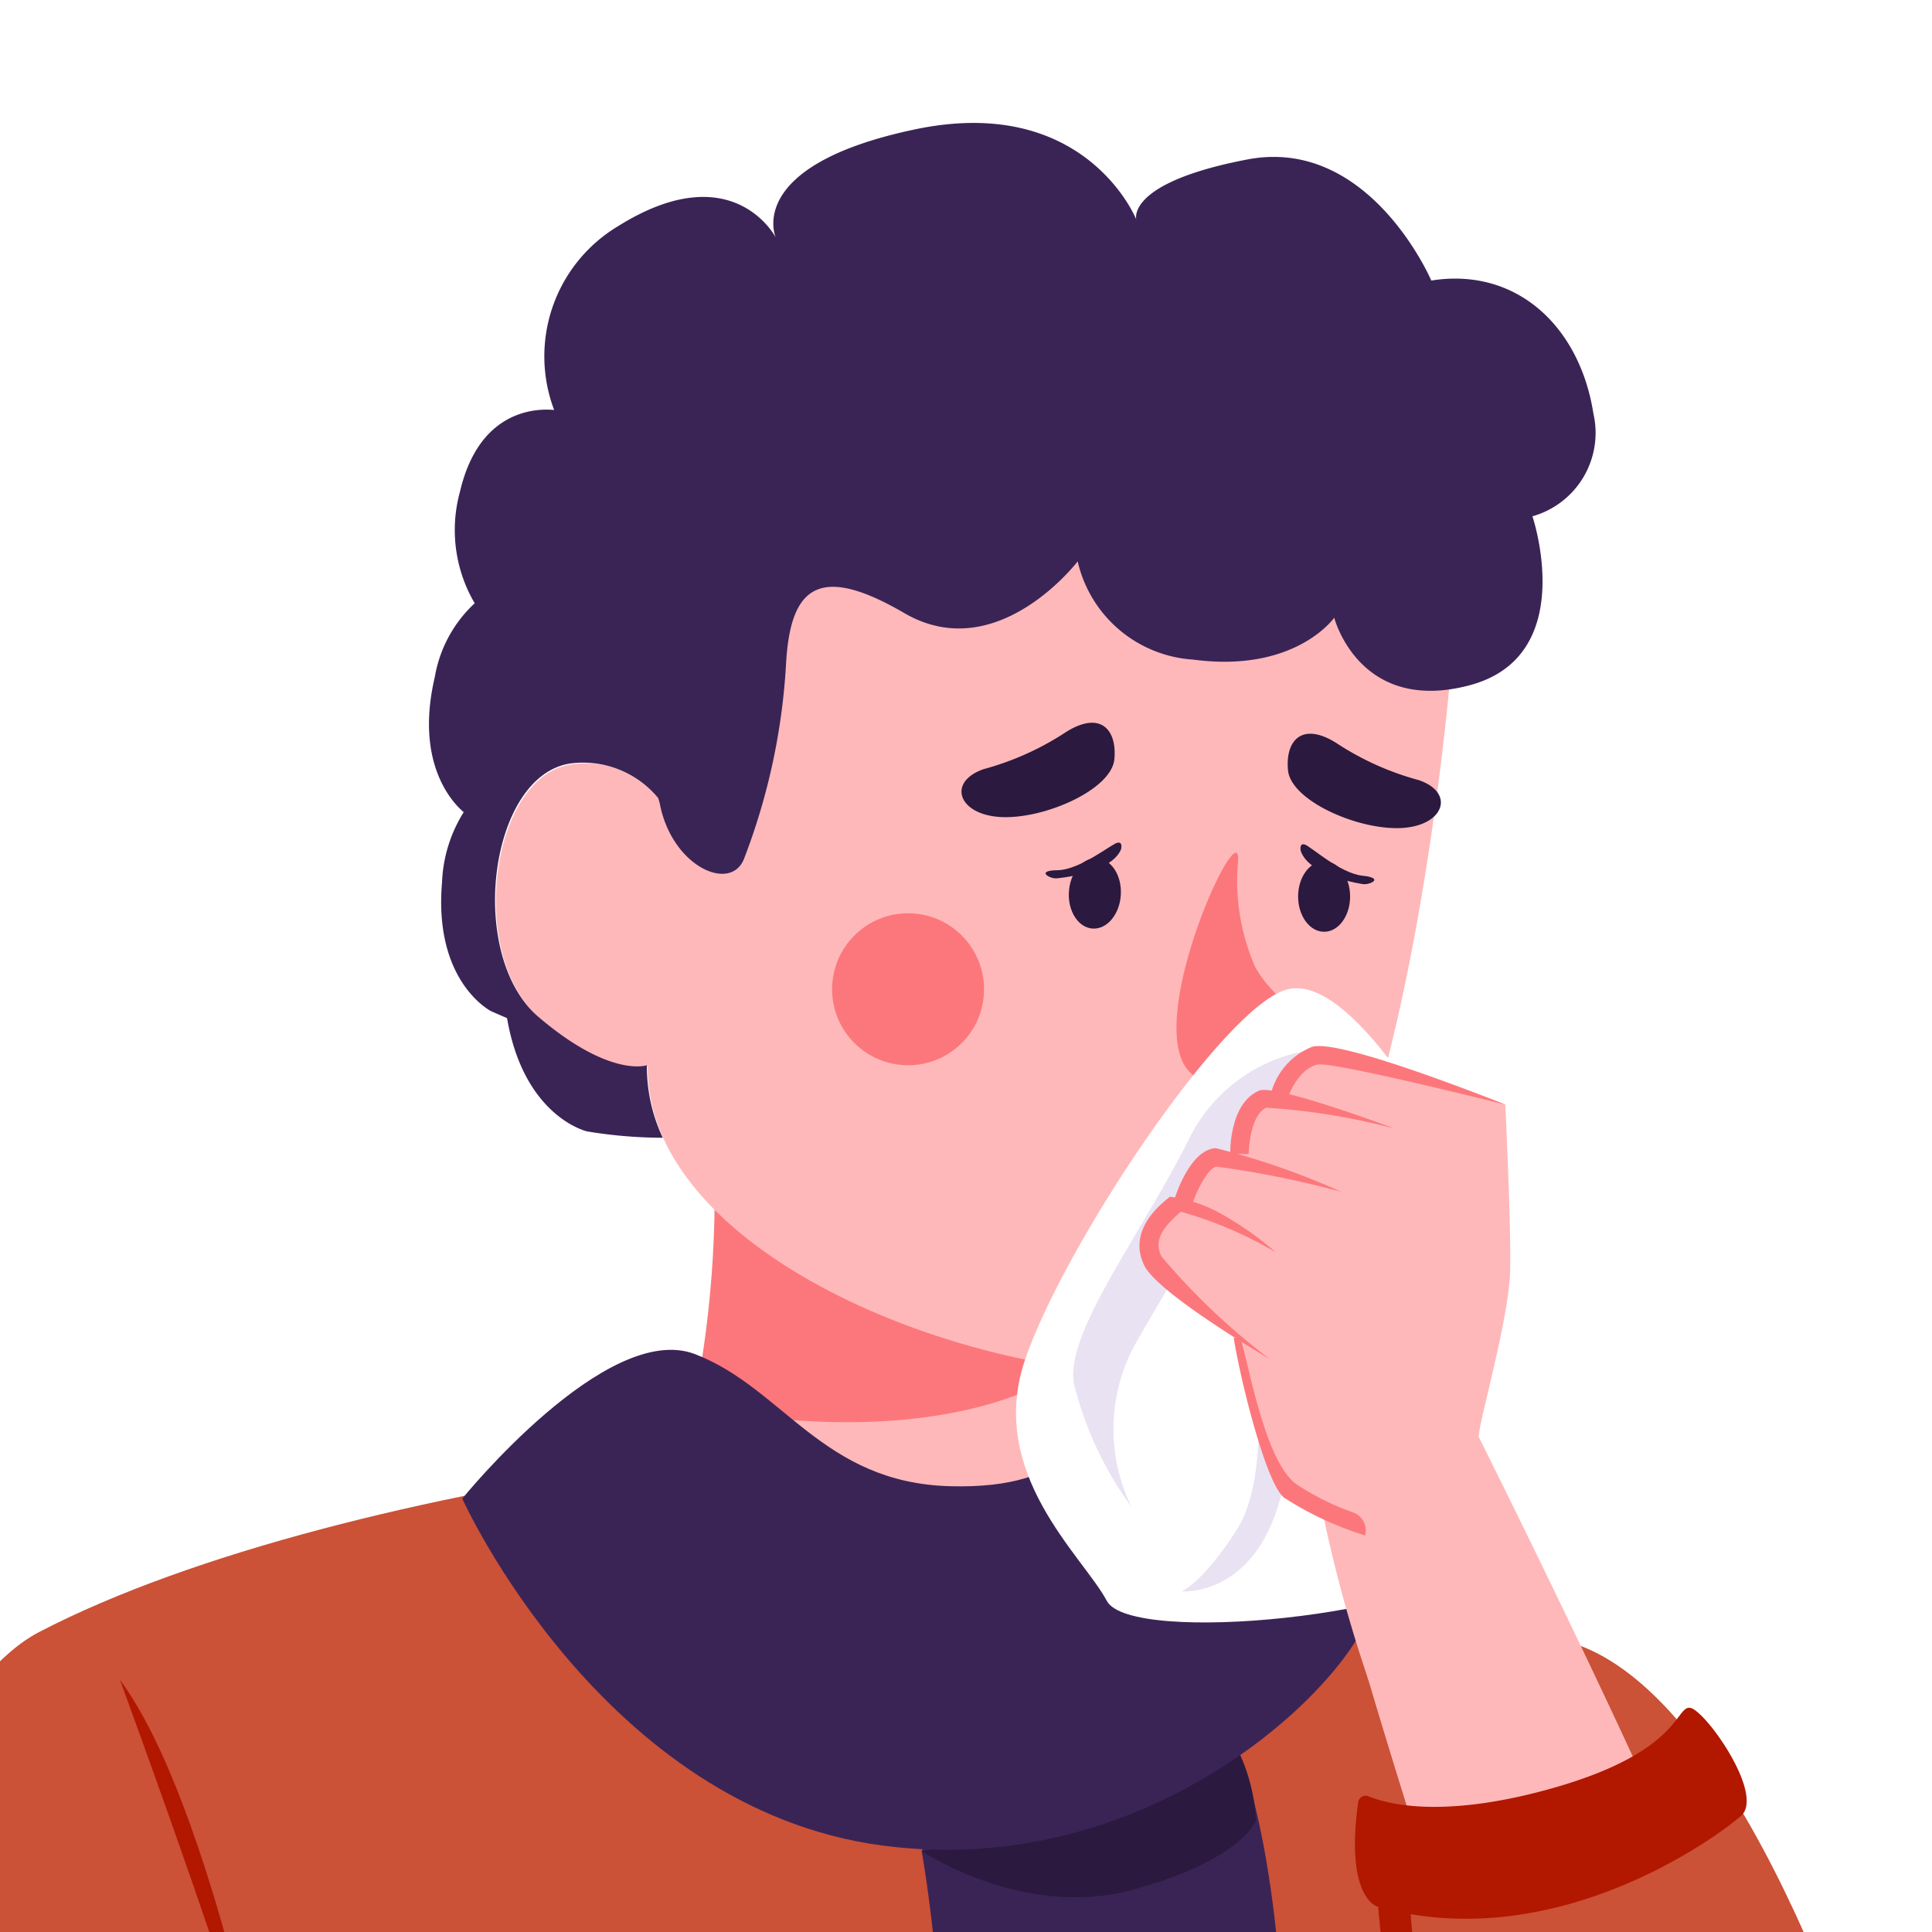 <svg xmlns="http://www.w3.org/2000/svg" xmlns:xlink="http://www.w3.org/1999/xlink" viewBox="0 0 66.87 66.87"><defs><style>.cls-1{fill:none;}.cls-2{fill:#fff;}.cls-3{clip-path:url(#clip-path);}.cls-4{fill:#cb5137;}.cls-5{fill:#b21700;}.cls-6{fill:#ffb8b9;}.cls-7{fill:#fc777b;}.cls-8{fill:#2b193f;}.cls-9{fill:#3a2456;}.cls-10{fill:#e9e2f2;}</style><clipPath id="clip-path"><rect class="cls-1" width="66.87" height="66.87"/></clipPath></defs><title>tisu</title><g id="OBJECTS"><rect class="cls-2" width="66.87" height="66.87"/><g class="cls-3"><path class="cls-4" d="M22.33,50.71s2.46,6.9,9.35,6.55,5.63-4,8-3.85,9.86,1.79,14.84,3.49C60.76,59,65.08,74,65.08,74s7.64,16.79-3,21.15c-3.74,1.53-5.62,1.76-7.93,0-3.36-2.62-2.52-14.54-3.8-13.72s-2.7,14.53-2.21,18.19c.94,7,4.68,29.46,3.75,30.63s-12.12,7.88-30.09,5.07-17.91-4.83-17.91-4.83,1.36-22.7,3-32c.65-3.69.84-17.13.84-17.13s-12.12,18.24-18,18.24-8-3.9-3.74-12.94,10-27.38,15.36-30.17S15,51.72,22.33,50.71Z"/><path class="cls-5" d="M4.15,58.14S9.09,71.54,9.59,74.69C9.59,74.69,7.41,62.55,4.15,58.14Z"/><path class="cls-5" d="M54.9,60.13s-4.22,9.51-4.77,12A28.41,28.41,0,0,1,54.9,60.13Z"/><path class="cls-6" d="M24.76,40.63A26.83,26.83,0,0,1,23.3,51.09c-1.93,5.23,5.73,8.58,9.52,7.73a10.51,10.51,0,0,0,5.87-3.9s-2.58-2-1.36-10.53S25.65,38.34,24.76,40.63Z"/><path class="cls-7" d="M37,47.33s-3.66,3.1-13,1.37a37.47,37.47,0,0,0,.73-8.07S35.66,44,37,47.33Z"/><path class="cls-6" d="M50.31,22.1s-1.74,25.31-9.44,25.49S22.33,43.26,22.42,36.9c0,0-1.27.45-3.76-1.68s-1.71-8.4,1.15-8.77,4,2.79,4,2.79.21-11,3.91-14.61S51,13,50.31,22.1Z"/><ellipse class="cls-8" cx="41.85" cy="41.15" rx="2.94" ry="2.09" transform="translate(-8.03 72.09) rotate(-76.33)"/><path class="cls-7" d="M39.87,40.45l-.06.21c-.38,1.58.22,3.08,1.34,3.35a2.21,2.21,0,0,0,2.29-1.28C42.73,40.34,39.91,40.45,39.87,40.45Z"/><path class="cls-7" d="M41.34,45.29A1.7,1.7,0,0,1,40,44.66a.12.12,0,0,1,.19-.14,1.45,1.45,0,0,0,1.88.33.12.12,0,1,1,.1.21A2,2,0,0,1,41.34,45.29Z"/><circle class="cls-7" cx="31.43" cy="34.24" r="2.63"/><path class="cls-7" d="M41.46,37.31s3.29.41,3.46-1.44c.09-1-.91-1.35-1.48-2.41a7.46,7.46,0,0,1-.59-3.64C43,27.83,39.15,36.16,41.46,37.31Z"/><path class="cls-8" d="M49.1,27a9.87,9.87,0,0,1-2.75-1.22c-1.26-.85-1.87-.17-1.77.88s2.41,2.07,3.91,2S50.38,27.43,49.1,27Z"/><ellipse class="cls-8" cx="45.83" cy="31.03" rx="0.9" ry="1.22"/><path class="cls-8" d="M47.17,30.6s-1.85-.26-2.15-1.15c0,0-.06-.28.14-.22s1.22,1,2,1.08S47.4,30.64,47.17,30.6Z"/><path class="cls-8" d="M34.05,26.62A9.87,9.87,0,0,0,36.8,25.4c1.26-.85,1.87-.17,1.77.88s-2.41,2.07-3.91,2S32.77,27.06,34.05,26.62Z"/><ellipse class="cls-8" cx="37.9" cy="30.92" rx="1.22" ry="0.9" transform="translate(4.65 66.8) rotate(-86.39)"/><path class="cls-8" d="M36.58,30.4s1.86-.15,2.22-1c0,0,.08-.28-.13-.23s-1.29.94-2.07.95S36.35,30.43,36.58,30.4Z"/><path class="cls-9" d="M55.15,14.31c-.47-3-2.65-5.07-5.61-4.6,0,0-2.14-5-6.37-4.19S39.33,7.6,39.33,7.6s-1.74-4.37-7.67-3.12-4.81,3.74-4.81,3.74-1.48-2.88-5.46-.39a5.25,5.25,0,0,0-2.21,6.36c-.64-.06-2.6,0-3.26,2.83a5,5,0,0,0,.51,3.86,4.51,4.51,0,0,0-1.38,2.55c-.77,3.27.9,4.59,1,4.68a4.92,4.92,0,0,0-.75,2.42C15,34,17,35,17,35l.55.24h0c.59,3.43,2.77,3.92,2.77,3.92a16.22,16.22,0,0,0,2.62.22,5.79,5.79,0,0,1-.55-2.51s-1.27.45-3.76-1.68-1.71-8.4,1.15-8.77a3.38,3.38,0,0,1,3,1.2,2,2,0,0,1,.06.21c.42,2.16,2.44,3.07,2.91,1.9a22.24,22.24,0,0,0,1.46-6.81c.16-2.65,1.17-3.4,4.09-1.7,3.21,1.87,6-1.79,6-1.79a4.39,4.39,0,0,0,4,3.4c3.54.47,4.88-1.45,4.88-1.45s.86,3.35,4.68,2.34,2.18-5.85,2.18-5.85A3,3,0,0,0,55.15,14.31Z"/><path class="cls-9" d="M31.9,64.07S34.1,76,30.54,81s6.8,7.87,10.53,6.73,4.49-19.73,1.84-27S33.38,60.95,31.9,64.07Z"/><path class="cls-8" d="M31.9,64.07s3.54,2.38,7.34,1.33S43.47,63,43.47,63a6.29,6.29,0,0,0-.76-2.69A35.09,35.09,0,0,1,31.9,64.07Z"/><path class="cls-9" d="M16,51.87s5-6.18,8.06-5,4.4,4.45,8.82,4.57,4.25-2,6.63-2.26,8.16,3.93,8,6.19-7.22,9.79-16.95,8.51S16,51.87,16,51.87Z"/><path class="cls-2" d="M49.87,39.41s-3.1-5.71-5.3-5.17-7.75,8.88-9.09,12.82,2,6.79,2.83,8.35,11.44.48,12.72-1.46S50.53,40.53,49.87,39.41Z"/><path class="cls-10" d="M46.3,36.29a5.6,5.6,0,0,0-5.14,3.12c-1.67,3.35-4.24,6.62-4,8.44a12.21,12.21,0,0,0,2,4.3,6.12,6.12,0,0,1,.26-5.85C41.24,43.13,45.18,36.71,46.3,36.29Z"/><path class="cls-10" d="M43.44,46.49c0,.17.58,4.57-.62,6.44s-1.92,2.15-1.92,2.15,2.66.24,3.51-3.6S43.44,46.49,43.44,46.49Z"/><path class="cls-6" d="M50.83,69.2S47.32,58.5,46.3,54.3c0,0,1.82-2.85,3.22-3.13a2.06,2.06,0,0,0,1.66-1.44S58.49,64.34,59.52,68,51.95,71,50.83,69.2Z"/><path class="cls-6" d="M52.1,38.24s.2,4,.17,5.69-1.06,5.18-1.09,5.79,1.92,3.82-.8,4.47-2.63,4.46-3,4a48.1,48.1,0,0,1-1.55-5.6,4.44,4.44,0,0,1-1.69-1.5A31.3,31.3,0,0,1,43,46.35s-3.13-2-3.26-2.93,1.33-2,1.33-2,.54-1.33,1-1.47a.58.58,0,0,1,.67.17s.45-2.11,1.06-2.19.72-1.51,1.87-1.52a37.07,37.07,0,0,1,6.47,1.84"/><path class="cls-7" d="M43.22,39.94h-.64c0-.18,0-1.76,1-2.19.56-.24,4.68,1.31,4.68,1.31a22.88,22.88,0,0,0-4.43-.72C43.33,38.56,43.22,39.6,43.22,39.94Z"/><path class="cls-7" d="M41.24,41.76l-.61-.19c.09-.3.59-1.78,1.45-1.83a25.62,25.62,0,0,1,4.34,1.51,33.51,33.51,0,0,0-4.31-.87C41.85,40.4,41.44,41.12,41.24,41.76Z"/><path class="cls-7" d="M39.61,43.81c-.56-1.13.4-2,.81-2.33l.07-.06a4.89,4.89,0,0,1,1.79.6,11.1,11.1,0,0,1,1.87,1.32,13.87,13.87,0,0,0-3.28-1.4l0,0c-.48.42-1,.93-.66,1.56a23.34,23.34,0,0,0,3.74,3.54S40.11,44.8,39.61,43.81Zm1.3-1.91h0Z"/><path class="cls-7" d="M47.27,53.15a11.25,11.25,0,0,1-2.82-1.31c-.63-.47-1.53-4.13-1.75-5.54l.27.05c.48,2.12,1,4.31,1.87,5a8.85,8.85,0,0,0,2,1,.66.66,0,0,1,.4.82Z"/><path class="cls-7" d="M45.58,36.85c-.69.19-1,1.13-1,1.14L44,37.81a2.39,2.39,0,0,1,1.42-1.58c.91-.25,5.35,1.48,6.69,2C52.1,38.24,46.07,36.71,45.58,36.85Z"/><path class="cls-4" d="M47.7,66s3.74,25,5.25,27.31c0,0,6.38,1.42,10.87,0s4.2-10.77.93-20.11-4.67-10.56-4.67-10.56A14.7,14.7,0,0,1,47.7,66Z"/><path class="cls-5" d="M47.7,66s-1.16-.25-.69-3.62a.26.26,0,0,1,.35-.21c.67.28,2.54.76,6.13-.21,4.67-1.26,4.49-2.9,5-2.85s2.61,3,1.77,3.74S53.81,67.71,47.7,66Z"/><path class="cls-5" d="M47.7,66s1.17,13.46,3.84,19.2c0,0-1.78-6.62-2.79-19.9Z"/></g></g></svg>